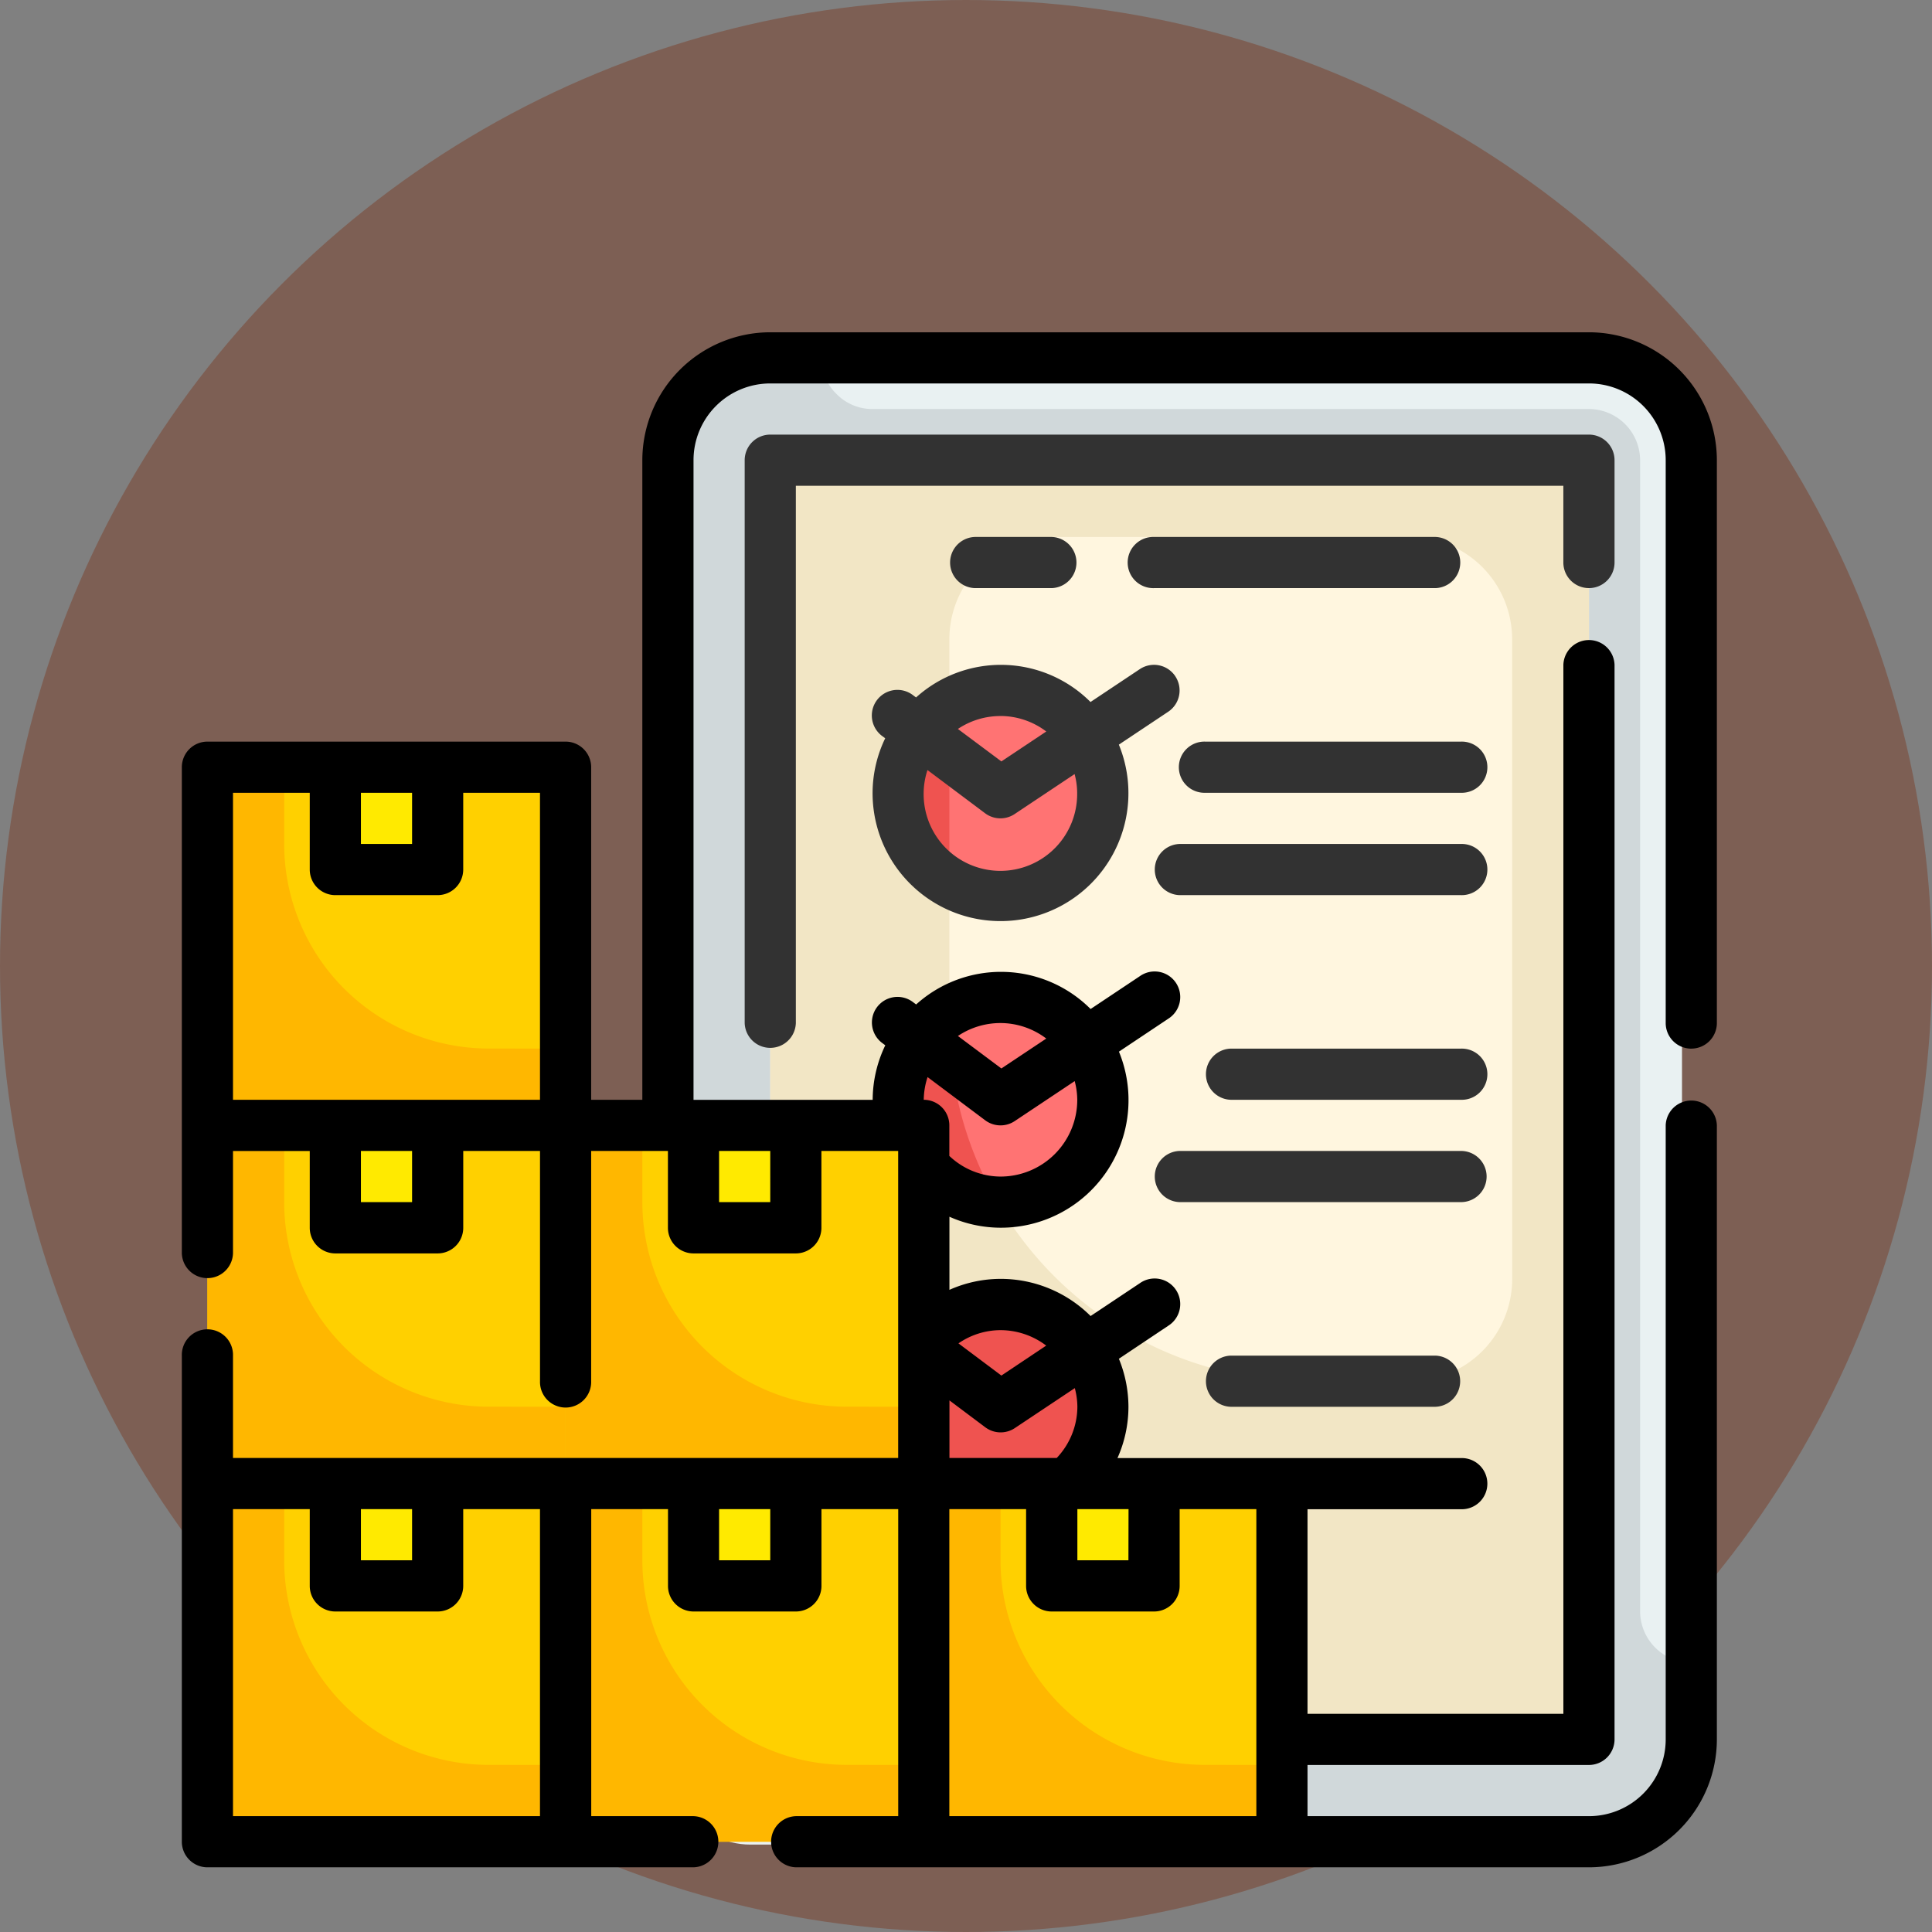 <svg xmlns="http://www.w3.org/2000/svg" width="85" height="85" viewBox="0 0 85 85">
  <rect x="0" y="0" width="85" height="85" fill="#808080" stroke="none"/>
  <g id="Grupo_160169" data-name="Grupo 160169" transform="translate(-757 -1374.846)">
    <g id="Grupo_160128" data-name="Grupo 160128">
      <circle id="Elipse_5527" data-name="Elipse 5527" cx="42.5" cy="42.5" r="42.5" transform="translate(757 1374.846)" fill="#7d5f54"/>
      <g id="Fill_Outline" data-name="Fill Outline" transform="translate(763 1387.465)">
        <g id="Color" transform="translate(3.126 3.126)">
          <rect id="Rectángulo_45342" data-name="Rectángulo 45342" width="45" height="65" rx="4" transform="translate(19.875 0.409)" fill="#e9f1f2"/>
          <path id="Trazado_608401" data-name="Trazado 608401" d="M66.023,60.4v3.377a4.5,4.5,0,0,1-4.5,4.5H25.5a4.5,4.5,0,0,1-4.5-4.5V7.5A4.5,4.5,0,0,1,25.5,3h2.251a2.2,2.2,0,0,0,.664,1.587A2.2,2.2,0,0,0,30,5.251H61.521A2.258,2.258,0,0,1,63.772,7.5V58.153A2.258,2.258,0,0,0,66.023,60.4Z" transform="translate(-0.74 -3)" fill="#d0d8da"/>
          <path id="Trazado_608402" data-name="Trazado 608402" d="M25,7H61.018V63.279H25Z" transform="translate(-0.237 -2.498)" fill="#fff6df"/>
          <path id="Trazado_608403" data-name="Trazado 608403" d="M25,7V63.279H61.018V7ZM57.642,43.018a4.5,4.5,0,0,1-4.5,4.5h-4.5A15.758,15.758,0,0,1,32.879,31.763V14.879a4.5,4.5,0,0,1,4.5-4.5H53.139a4.5,4.5,0,0,1,4.5,4.5Z" transform="translate(-0.237 -2.498)" fill="#f2e6c5"/>
          <circle id="Elipse_5531" data-name="Elipse 5531" cx="4.5" cy="4.5" r="4.5" transform="translate(30.875 14.409)" fill="#ff7373"/>
          <circle id="Elipse_5532" data-name="Elipse 5532" cx="4.5" cy="4.5" r="4.5" transform="translate(30.875 28.409)" fill="#ff7373"/>
          <g id="Grupo_160086" data-name="Grupo 160086" transform="translate(30.39 15.24)">
            <circle id="Elipse_5533" data-name="Elipse 5533" cx="4.5" cy="4.5" r="4.5" transform="translate(0.484 26.168)" fill="#ef5350"/>
            <path id="Trazado_608404" data-name="Trazado 608404" d="M32.251,16.54v7.789a4.494,4.494,0,0,1,0-7.789Z" transform="translate(-29.999 -16.54)" fill="#ef5350"/>
            <path id="Trazado_608405" data-name="Trazado 608405" d="M34.367,36.926a4.493,4.493,0,0,1-2.116-8.386v.518a15.584,15.584,0,0,0,2.116,7.868Z" transform="translate(-30 -15.033)" fill="#ef5350"/>
          </g>
          <path id="Trazado_608406" data-name="Trazado 608406" d="M3,19H18.758V34.758H3Z" transform="translate(-3 -0.991)" fill="#ffd000"/>
          <path id="Trazado_608407" data-name="Trazado 608407" d="M8,19h4.5v4.5H8Z" transform="translate(-2.372 -0.991)" fill="#ffea00"/>
          <path id="Trazado_608408" data-name="Trazado 608408" d="M18.758,31.381v3.377H3V19H6.377v3.377a9,9,0,0,0,9,9Z" transform="translate(-3 -0.991)" fill="#ffb700"/>
          <path id="Trazado_608409" data-name="Trazado 608409" d="M3,33H18.758V48.758H3Z" transform="translate(-3 0.767)" fill="#ffd000"/>
          <path id="Trazado_608410" data-name="Trazado 608410" d="M8,33h4.5v4.5H8Z" transform="translate(-2.372 0.767)" fill="#ffea00"/>
          <path id="Trazado_608411" data-name="Trazado 608411" d="M18.758,45.381v3.377H3V33H6.377v3.377a9,9,0,0,0,9,9Z" transform="translate(-3 0.767)" fill="#ffb700"/>
          <path id="Trazado_608412" data-name="Trazado 608412" d="M3,47H18.758V62.758H3Z" transform="translate(-3 2.525)" fill="#ffd000"/>
          <path id="Trazado_608413" data-name="Trazado 608413" d="M8,47h4.5v4.5H8Z" transform="translate(-2.372 2.525)" fill="#ffea00"/>
          <path id="Trazado_608414" data-name="Trazado 608414" d="M18.758,59.381v3.377H3V47H6.377v3.377a9,9,0,0,0,9,9Z" transform="translate(-3 2.525)" fill="#ffb700"/>
          <path id="Trazado_608415" data-name="Trazado 608415" d="M17,33H32.758V48.758H17Z" transform="translate(-1.242 0.767)" fill="#ffd000"/>
          <path id="Trazado_608416" data-name="Trazado 608416" d="M22,33h4.5v4.5H22Z" transform="translate(-0.614 0.767)" fill="#ffea00"/>
          <path id="Trazado_608417" data-name="Trazado 608417" d="M32.758,45.381v3.377H17V33h3.377v3.377a9,9,0,0,0,9,9Z" transform="translate(-1.242 0.767)" fill="#ffb700"/>
          <path id="Trazado_608418" data-name="Trazado 608418" d="M17,47H32.758V62.758H17Z" transform="translate(-1.242 2.525)" fill="#ffd000"/>
          <path id="Trazado_608419" data-name="Trazado 608419" d="M22,47h4.5v4.5H22Z" transform="translate(-0.614 2.525)" fill="#ffea00"/>
          <path id="Trazado_608420" data-name="Trazado 608420" d="M32.758,59.381v3.377H17V47h3.377v3.377a9,9,0,0,0,9,9Z" transform="translate(-1.242 2.525)" fill="#ffb700"/>
          <path id="Trazado_608421" data-name="Trazado 608421" d="M31,47H46.758V62.758H31Z" transform="translate(0.516 2.525)" fill="#ffd000"/>
          <path id="Trazado_608422" data-name="Trazado 608422" d="M36,47h4.5v4.5H36Z" transform="translate(1.144 2.525)" fill="#ffea00"/>
          <path id="Trazado_608423" data-name="Trazado 608423" d="M46.758,59.381v3.377H31V47h3.377v3.377a9,9,0,0,0,9,9Z" transform="translate(0.516 2.525)" fill="#ffb700"/>
        </g>
        <g id="Outline_copy" data-name="Outline copy" transform="translate(2 2)">
          <path id="Trazado_608424" data-name="Trazado 608424" d="M68.409,33.516a1.126,1.126,0,0,0,1.126-1.126V7.628A5.635,5.635,0,0,0,63.907,2H27.888A5.635,5.635,0,0,0,22.26,7.628V35.767H20.009V21.135a1.126,1.126,0,0,0-1.126-1.126H3.126A1.126,1.126,0,0,0,2,21.135V42.521a1.126,1.126,0,0,0,2.251,0v-4.5H7.628V41.4a1.126,1.126,0,0,0,1.126,1.126h4.5A1.126,1.126,0,0,0,14.381,41.4V38.018h3.377v10.13a1.126,1.126,0,1,0,2.251,0V38.018h3.377V41.4a1.126,1.126,0,0,0,1.126,1.126h4.5A1.126,1.126,0,0,0,30.139,41.4V38.018h3.377V51.525H4.251v-4.5a1.126,1.126,0,1,0-2.251,0V68.409a1.126,1.126,0,0,0,1.126,1.126H24.512a1.126,1.126,0,0,0,0-2.251h-4.5V53.777h3.377v3.377a1.126,1.126,0,0,0,1.126,1.126h4.5a1.126,1.126,0,0,0,1.126-1.126V53.777h3.377V67.284h-4.5a1.126,1.126,0,0,0,0,2.251H63.907a5.635,5.635,0,0,0,5.628-5.628V36.893a1.126,1.126,0,0,0-2.251,0V63.907a3.377,3.377,0,0,1-3.377,3.377H51.525V65.032H63.907a1.126,1.126,0,0,0,1.126-1.126V16.633a1.126,1.126,0,0,0-2.251,0V62.781H51.525v-9h6.753a1.126,1.126,0,1,0,0-2.251H43.164a5.543,5.543,0,0,0,.483-2.251,5.6,5.6,0,0,0-.421-2.118L45.4,45.708a1.126,1.126,0,1,0-1.249-1.873l-2.169,1.446a5.607,5.607,0,0,0-3.96-1.635,5.543,5.543,0,0,0-2.251.483V40.912a5.543,5.543,0,0,0,2.251.483,5.613,5.613,0,0,0,5.207-7.746L45.4,32.2a1.126,1.126,0,1,0-1.249-1.873l-2.169,1.446a5.573,5.573,0,0,0-7.675-.2l-.113-.083a1.126,1.126,0,1,0-1.351,1.8l.106.08a5.561,5.561,0,0,0-.555,2.4H24.512V7.628a3.377,3.377,0,0,1,3.377-3.377H63.907a3.377,3.377,0,0,1,3.377,3.377V32.391a1.126,1.126,0,0,0,1.126,1.126ZM12.13,53.777v2.251H9.879V53.777Zm-7.879,0H7.628v3.377a1.126,1.126,0,0,0,1.126,1.126h4.5a1.126,1.126,0,0,0,1.126-1.126V53.777h3.377V67.284H4.251Zm23.637,2.251H25.637V53.777h2.251Zm21.386-2.251V67.284H35.767V53.777h3.377v3.377a1.126,1.126,0,0,0,1.126,1.126h4.5A1.126,1.126,0,0,0,45.9,57.153V53.777Zm-5.628,2.251H41.4V53.777h2.251ZM41.4,49.274a3.292,3.292,0,0,1-.908,2.251h-4.72V48.993l1.576,1.182a1.126,1.126,0,0,0,1.3.036l2.639-1.759A3.306,3.306,0,0,1,41.4,49.274ZM40.032,46.58,38.057,47.9l-1.889-1.416a3.274,3.274,0,0,1,1.85-.582,3.341,3.341,0,0,1,2.014.682ZM38.018,32.391a3.341,3.341,0,0,1,2.014.682l-1.975,1.316-1.913-1.429A3.355,3.355,0,0,1,38.018,32.391Zm-3.209,2.377,2.534,1.9a1.126,1.126,0,0,0,1.3.036l2.639-1.759a3.306,3.306,0,0,1,.113.823,3.377,3.377,0,0,1-3.377,3.377,3.292,3.292,0,0,1-2.251-.908V36.893a1.126,1.126,0,0,0-1.126-1.126A3.341,3.341,0,0,1,34.809,34.768ZM12.13,22.26v2.251H9.879V22.26Zm-7.879,0H7.628v3.377a1.126,1.126,0,0,0,1.126,1.126h4.5a1.126,1.126,0,0,0,1.126-1.126V22.26h3.377V35.767H4.251ZM12.13,40.27H9.879V38.018H12.13Zm15.758-2.251V40.27H25.637V38.018Z" transform="translate(-2 -2)"/>
          <path id="Trazado_608425" data-name="Trazado 608425" d="M61.144,12.753a1.126,1.126,0,0,0,1.126-1.126v-4.5A1.126,1.126,0,0,0,61.144,6H25.126A1.126,1.126,0,0,0,24,7.126V31.888a1.126,1.126,0,0,0,2.251,0V8.251H60.018v3.377A1.126,1.126,0,0,0,61.144,12.753Z" transform="translate(0.763 -1.498)" fill="#323232"/>
          <path id="Trazado_608426" data-name="Trazado 608426" d="M42.318,15.5a1.126,1.126,0,0,0-1.561-.312l-2.169,1.446a5.573,5.573,0,0,0-7.675-.2l-.113-.083a1.126,1.126,0,1,0-1.351,1.8l.106.08a5.561,5.561,0,0,0-.555,2.4A5.628,5.628,0,1,0,39.835,18.51l2.171-1.447a1.126,1.126,0,0,0,.312-1.561Zm-7.69,1.75a3.341,3.341,0,0,1,2.014.682l-1.975,1.316L32.753,17.82a3.355,3.355,0,0,1,1.875-.568ZM38,20.628a3.377,3.377,0,1,1-6.753,0,3.341,3.341,0,0,1,.168-1l2.534,1.9a1.126,1.126,0,0,0,1.3.036l2.639-1.759a3.306,3.306,0,0,1,.113.823Z" transform="translate(1.39 -0.368)" fill="#323232"/>
          <path id="Trazado_608427" data-name="Trazado 608427" d="M53.507,22H41.126a1.126,1.126,0,0,0,0,2.251H53.507a1.126,1.126,0,1,0,0-2.251Z" transform="translate(2.772 0.512)" fill="#323232"/>
          <path id="Trazado_608428" data-name="Trazado 608428" d="M54.633,35.126A1.126,1.126,0,0,0,53.507,34H41.126a1.126,1.126,0,0,0,0,2.251H53.507A1.126,1.126,0,0,0,54.633,35.126Z" transform="translate(2.772 2.018)" fill="#323232"/>
          <path id="Trazado_608429" data-name="Trazado 608429" d="M53.381,18H42.126a1.126,1.126,0,1,0,0,2.251H53.381a1.126,1.126,0,1,0,0-2.251Z" transform="translate(2.898 0.009)" fill="#323232"/>
          <path id="Trazado_608430" data-name="Trazado 608430" d="M53.256,30H43.126a1.126,1.126,0,0,0,0,2.251h10.13a1.126,1.126,0,1,0,0-2.251Z" transform="translate(3.023 1.516)" fill="#323232"/>
          <path id="Trazado_608431" data-name="Trazado 608431" d="M43.126,42a1.126,1.126,0,0,0,0,2.251h9a1.126,1.126,0,0,0,0-2.251Z" transform="translate(3.023 3.023)" fill="#323232"/>
          <path id="Trazado_608432" data-name="Trazado 608432" d="M52.507,12.251a1.126,1.126,0,0,0,0-2.251H40.126a1.126,1.126,0,1,0,0,2.251Z" transform="translate(2.646 -0.995)" fill="#323232"/>
          <path id="Trazado_608433" data-name="Trazado 608433" d="M36.5,12.251A1.126,1.126,0,0,0,36.5,10H33.126a1.126,1.126,0,0,0,0,2.251Z" transform="translate(1.767 -0.995)" fill="#323232"/>
        </g>
      </g>
    </g>
  </g>
</svg>
